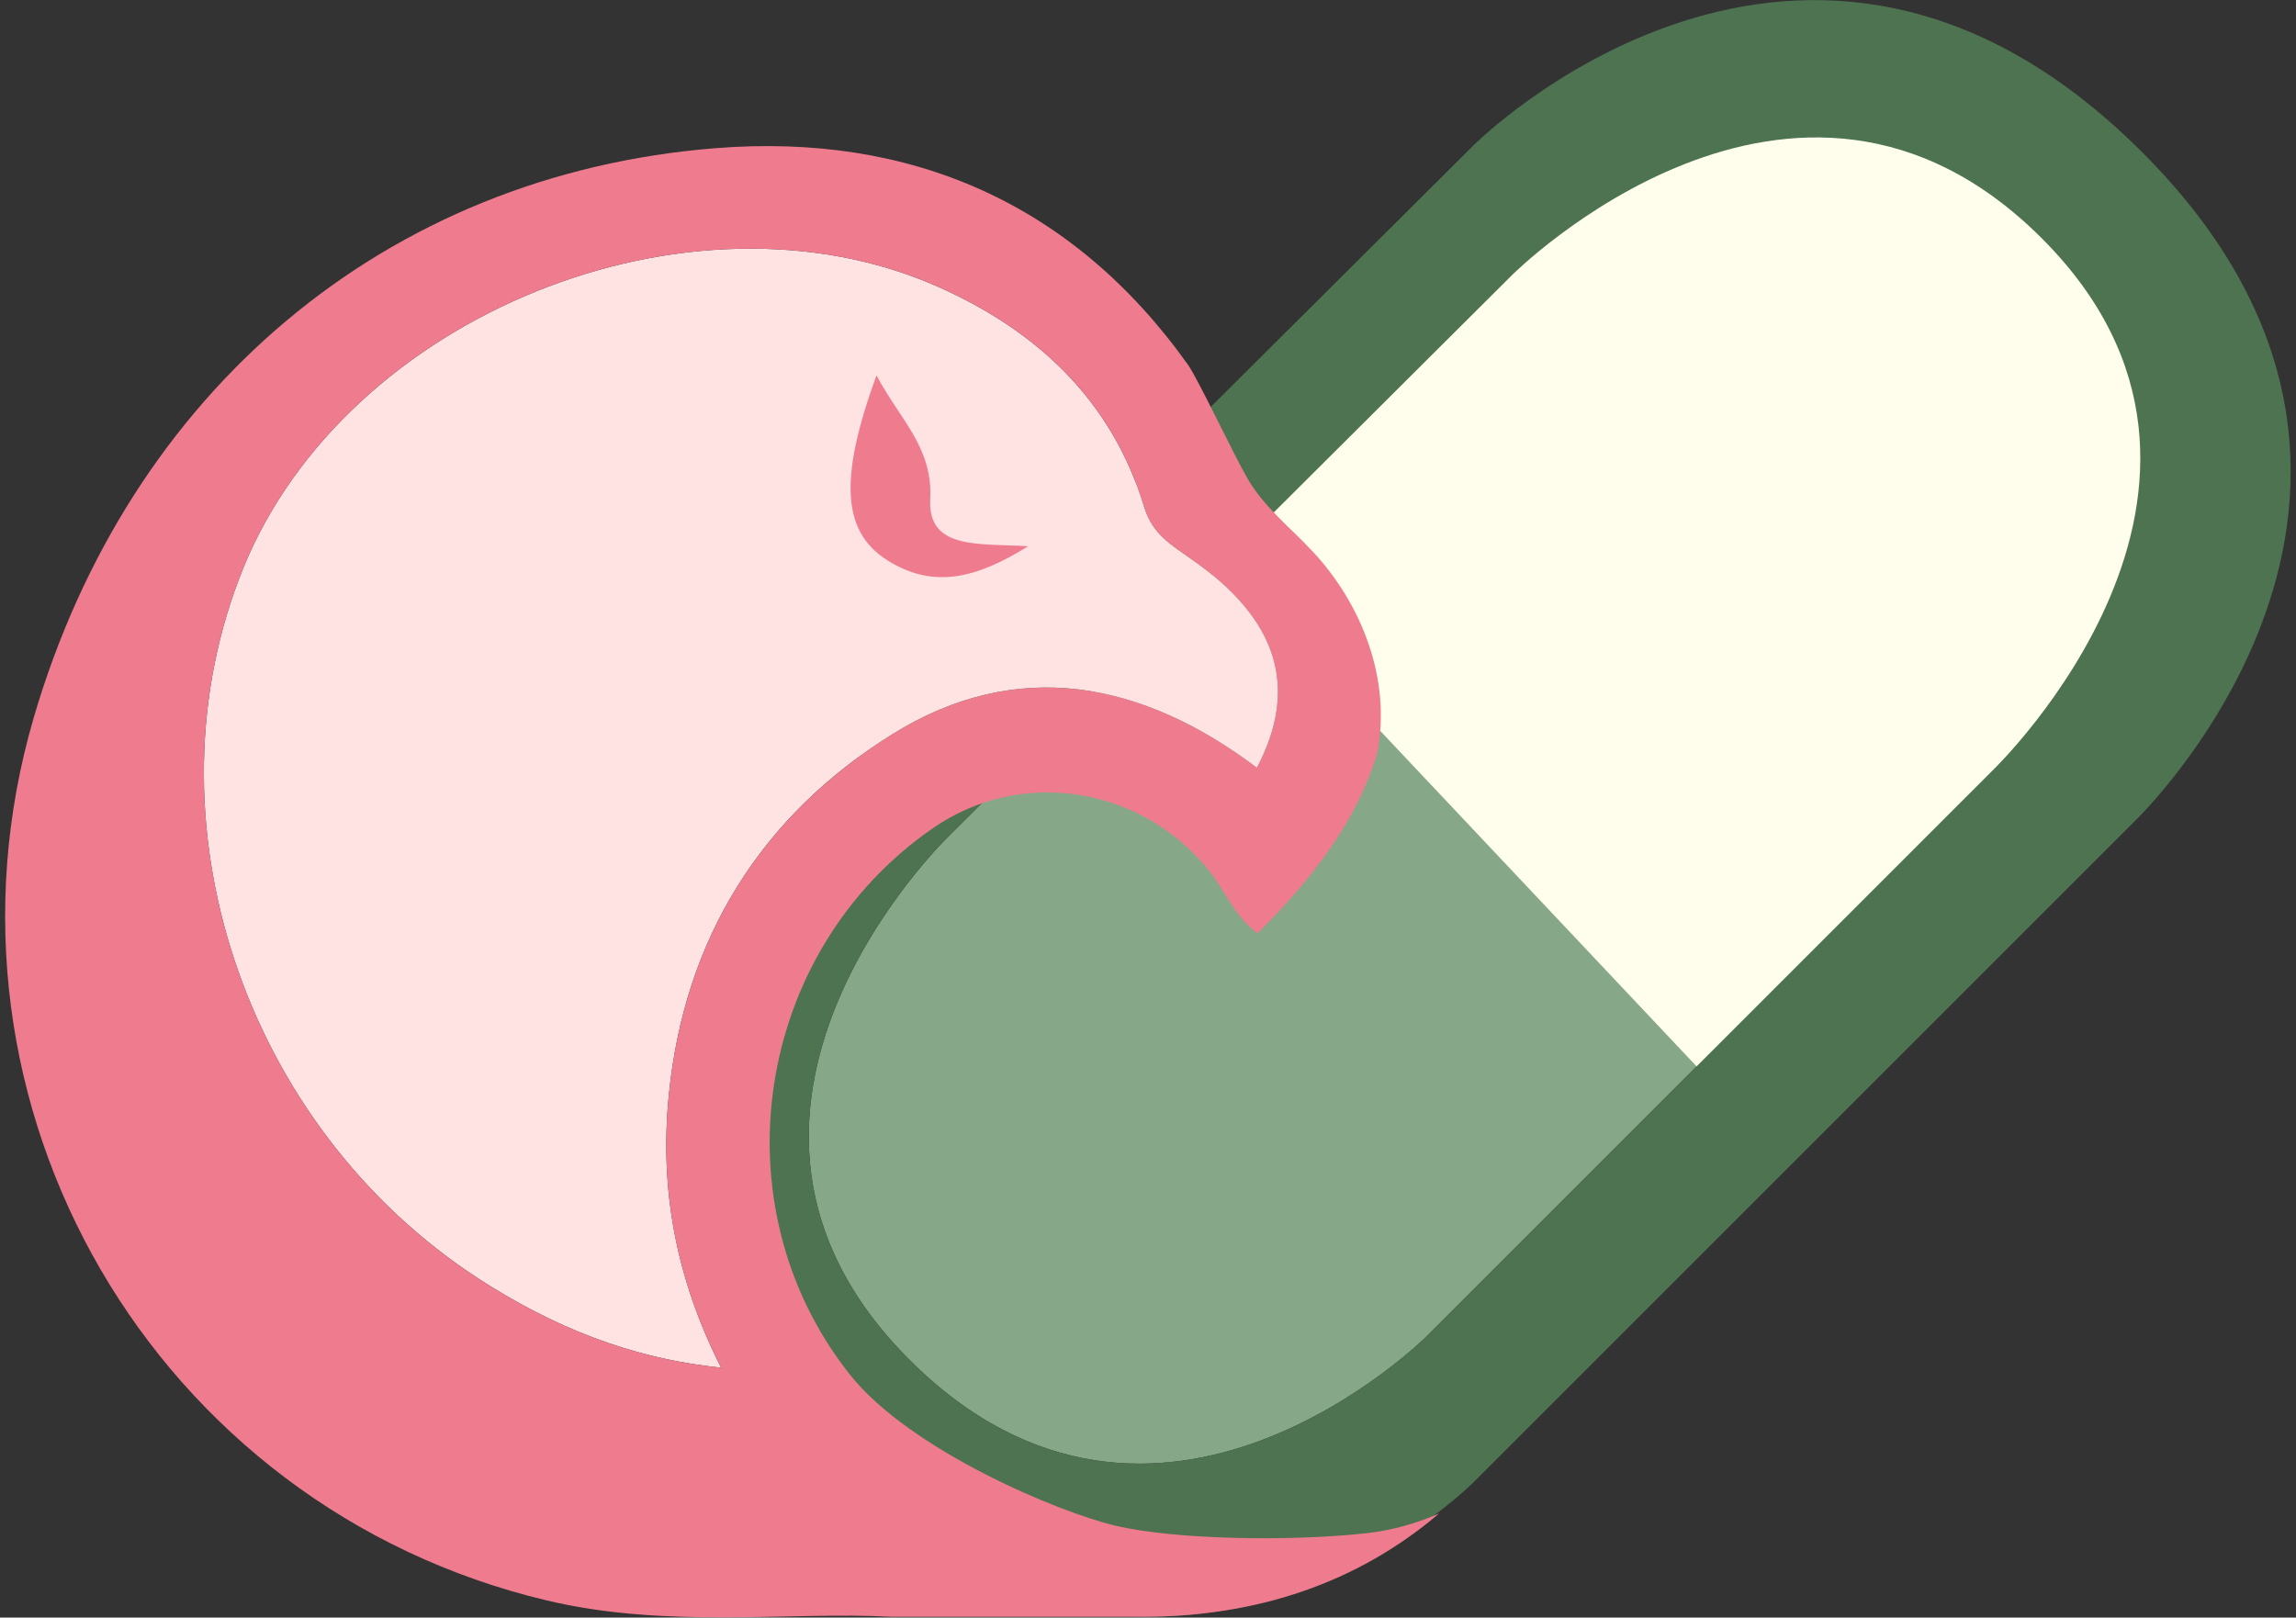 <?xml version="1.0" encoding="UTF-8"?>
<svg xmlns="http://www.w3.org/2000/svg" version="1.1" viewBox="0 0 858.2 604.7">
  <rect x="0" y="0" width="858.2" height="604.7" fill="#333333" stroke="none"/>
  <defs>
    <style>
      .cls-1 {
        fill: #ef7c8e;
      }

      .cls-2 {
        fill: #86a788;
      }

      .cls-3 {
        fill: #ffe2e2;
      }

      .cls-4 {
        fill: #fffdec;
      }

      .cls-5 {
        fill: #4e7351;
      }
    </style>
  </defs>
  <!-- Generator: Adobe Illustrator 28.7.4, SVG Export Plug-In . SVG Version: 1.2.0 Build 166)  -->
  <g>
    <g id="_레이어_1" data-name="레이어_1">
      <g>
        <g>
          <path class="cls-2" d="M745.2,287.6l-211.9,211.9s-101.1,101.1-193.4,8.8c-92.3-92.3,14.4-195.4,14.4-195.4l210.8-210s105.8-106.1,198.1-13.8c92.3,92.3-18.1,198.6-18.1,198.6Z"/>
          <path class="cls-4" d="M757.9,286.8l-115.5,120.6-189.5-201,118.4-132.1s109.7-121.9,205.3-15.8c95.7,106.1-18.8,228.3-18.8,228.3Z"/>
          <path class="cls-5" d="M800.7,56.9c-126.4-126.4-249.9-2.6-249.9-2.6l-246.2,245.1s-124.9,120,1.5,246.5c126.4,126.4,244.5,8.4,244.5,8.4l247.3-247.3s129.3-123.6,2.8-250.1ZM745.2,287.6l-211.9,211.9s-101.1,101.1-193.4,8.8c-92.3-92.3,14.4-195.4,14.4-195.4l210.8-210s105.8-106.1,198.1-13.8c92.3,92.3-18.1,198.6-18.1,198.6Z"/>
        </g>
        <g>
          <path class="cls-3" d="M269.8,511.3c-34.7-3.5-63.7-15.7-90.8-33.2-88.2-57.3-126.2-172.2-88-265.9,38.4-94.1,166.5-146.1,259.4-105.1,37.3,16.5,65.2,42.6,77.3,82.5,3.2,10.4,10.5,14.3,17.9,19.6,32,22.3,40,47.8,24.2,77.8-42.8-32.3-89.6-41.6-136.3-12.5-48.9,30.5-77.7,76.3-83.5,134.8-3.5,34.9,2.5,68.4,19.6,102.1Z"/>
          <path class="cls-1" d="M510.5,573.2c-30,3.2-72.1,2.2-93.4-2.8-21.3-5-76.9-28.2-99.4-56.5-50.3-63.4-35.7-158.5,31.3-204.5,32.9-22.6,77.8-15.4,103,16.2,6.1,7.6,9.6,17.3,18.1,23.3,19.5-19.7,36.6-40.6,44.7-67.4,0,0,0-.1,0-.2,5.3-27.1-5.7-55.5-24.3-75.3-8.3-8.9-18-16.4-24.2-27.1-5.3-9.1-18.5-37.3-22.3-42.6-43.1-60.5-103.9-86.7-176.6-80.9-123.4,9.8-219.2,91.2-254.8,212.9-42.3,144.9,45,295.1,191.8,330,45,10.7,90.8,4.1,128.7,6.1,36.5,0,65.5,0,94.6,0,41.6-.1,79.3-12.3,110.2-38.6-8.5,3.7-17.5,6.3-27.4,7.4ZM269.8,511.3c-34.7-3.5-63.7-15.7-90.8-33.2-88.2-57.3-126.2-172.2-88-265.9,38.4-94.1,166.5-146.1,259.4-105.1,37.3,16.5,65.2,42.6,77.3,82.5,3.2,10.4,10.5,14.3,17.9,19.6,32,22.3,40,47.8,24.2,77.8-42.8-32.3-89.6-41.6-136.3-12.5-48.9,30.5-77.7,76.3-83.5,134.8-3.5,34.9,2.5,68.4,19.6,102.1Z"/>
          <path class="cls-1" d="M327.6,140.3c8.8,16.6,21.1,26.9,20.1,46.2-1,19,17.7,16.6,36.6,17.7-19.7,12.3-35,15.4-50.9,6.3-18.6-10.5-20.3-30.4-5.8-70.1Z"/>
        </g>
      </g>
    </g>
  </g>
</svg>